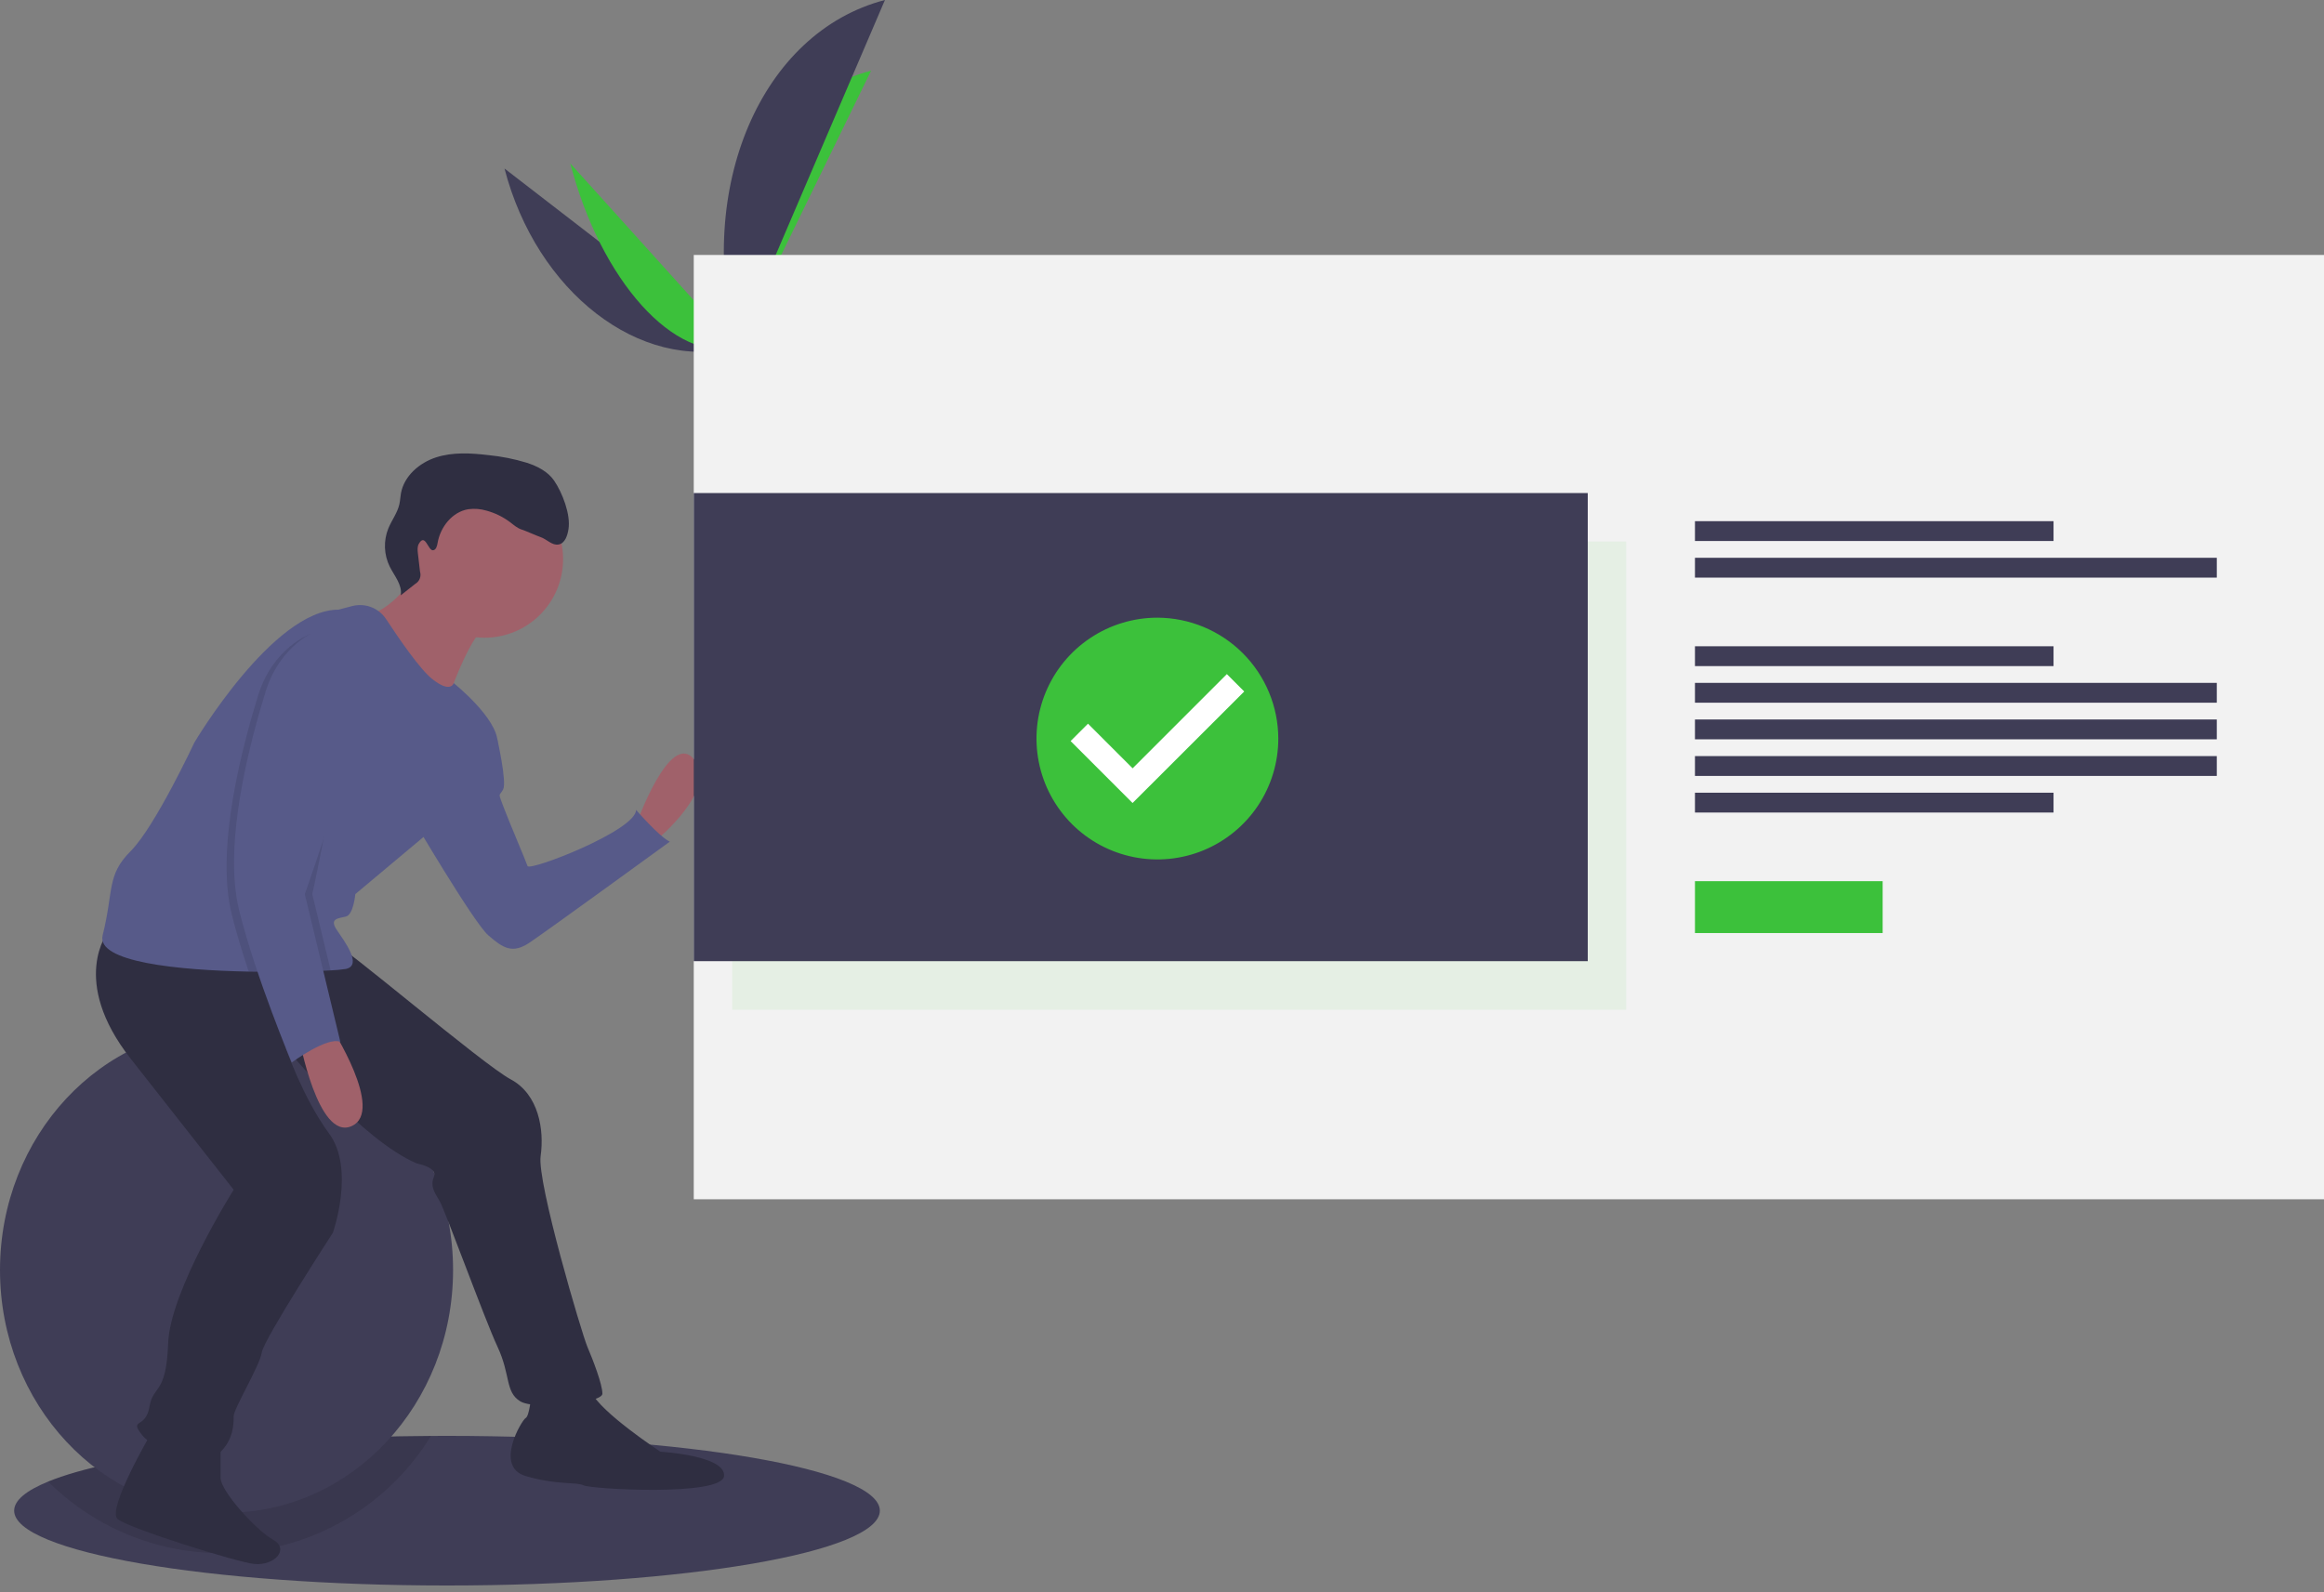 <svg width="321" height="220" viewBox="0 0 321 220" fill="none" xmlns="http://www.w3.org/2000/svg">
<rect x="0" y="0" width="321" height="220" fill="#808080" stroke="none"/>
<path d="M121.528 208.714C121.528 214.422 94.761 219.051 61.742 219.051C28.723 219.051 1.956 214.422 1.956 208.714C1.956 207.286 3.627 205.929 6.65 204.694C15.45 201.093 35.713 198.534 59.529 198.386C60.264 198.38 61.002 198.377 61.742 198.377C94.761 198.377 121.528 203.006 121.528 208.714Z" fill="#3F3D56"/>
<path opacity="0.1" d="M59.528 198.385C56.849 202.753 53.216 206.457 48.902 209.221C44.587 211.984 39.703 213.735 34.616 214.342C29.528 214.949 24.369 214.396 19.526 212.725C14.682 211.054 10.28 208.308 6.648 204.694C15.449 201.093 35.712 198.534 59.528 198.385Z" fill="black"/>
<path d="M31.29 208.993C48.571 208.993 62.58 193.984 62.58 175.469C62.58 156.953 48.571 141.944 31.29 141.944C14.009 141.944 0 156.953 0 175.469C0 193.984 14.009 208.993 31.29 208.993Z" fill="#3F3D56"/>
<path d="M69.684 23.282C74.12 40.373 88.432 51.42 101.682 47.98L69.684 23.282Z" fill="#3F3D56"/>
<path d="M101.682 47.981C97.195 30.697 105.53 13.606 120.317 9.768L101.682 47.981Z" fill="#3CC13B"/>
<path d="M78.772 22.577C82.986 38.812 93.233 50.174 101.682 47.98L78.772 22.577Z" fill="#3CC13B"/>
<path d="M101.682 47.98C95.95 25.896 105.141 4.436 122.232 0L101.682 47.98Z" fill="#3F3D56"/>
<path d="M96.695 49.508C96.695 49.508 100.068 48.52 100.903 47.525C101.738 46.529 105.717 44.567 106.275 45.671C106.833 46.775 112.895 50.164 109.065 51.191C105.234 52.219 99.991 52.908 98.807 52.551C97.622 52.194 96.695 49.508 96.695 49.508Z" fill="#A8A8A8"/>
<path opacity="0.2" d="M109.027 50.766C105.197 51.794 99.954 52.483 98.769 52.126C97.868 51.854 97.115 50.232 96.808 49.474C96.737 49.495 96.695 49.508 96.695 49.508C96.695 49.508 97.622 52.194 98.807 52.551C99.991 52.908 105.234 52.219 109.065 51.191C110.17 50.895 110.451 50.401 110.278 49.823C110.216 50.216 109.85 50.545 109.027 50.766Z" fill="black"/>
<path d="M321 35.223H95.825V165.691H321V35.223Z" fill="#F2F2F2"/>
<g opacity="0.3">
<path opacity="0.3" d="M224.616 74.824H101.133V139.499H224.616V74.824Z" fill="#3CC13B"/>
<path opacity="0.3" d="M224.616 74.824H101.133V139.499H224.616V74.824Z" fill="white" fill-opacity="0.5"/>
</g>
<path d="M283.643 72.005H234.115V74.745H283.643V72.005Z" fill="#3F3D56"/>
<path d="M306.194 77.063H234.115V79.803H306.194V77.063Z" fill="#3F3D56"/>
<path d="M283.643 89.287H234.115V92.027H283.643V89.287Z" fill="#3F3D56"/>
<path d="M283.643 109.519H234.115V112.259H283.643V109.519Z" fill="#3F3D56"/>
<path d="M306.194 94.345H234.115V97.085H306.194V94.345Z" fill="#3F3D56"/>
<path d="M306.194 99.403H234.115V102.143H306.194V99.403Z" fill="#3F3D56"/>
<path d="M306.194 104.461H234.115V107.201H306.194V104.461Z" fill="#3F3D56"/>
<path d="M260.038 121.743H234.115V128.909H260.038V121.743Z" fill="#3CC13B"/>
<path d="M87.859 113.96C87.859 113.96 92.513 100.775 95.874 104.912C99.235 109.048 90.703 116.028 90.703 116.028L87.859 113.96Z" fill="#A0616A"/>
<path d="M65.884 101.034L68.683 102.071C68.683 102.071 70.021 108.014 69.504 109.048C68.987 110.082 68.728 109.307 69.504 111.375C70.279 113.443 72.606 118.872 72.864 119.648C73.123 120.423 87.859 114.736 87.859 111.892C87.859 111.892 90.961 115.511 92.512 116.287C92.512 116.287 75.45 128.696 73.123 130.247C70.796 131.799 69.504 131.023 67.435 129.213C65.367 127.404 56.577 112.409 56.577 112.409L65.884 101.034Z" fill="#575A89"/>
<path d="M73.382 192.811C73.382 192.811 73.124 195.655 72.607 195.913C72.09 196.172 68.212 202.635 72.607 203.928C77.001 205.22 79.587 204.703 80.621 205.22C81.655 205.737 99.752 206.771 100.01 203.928C100.269 201.084 91.221 200.567 91.221 200.567C91.221 200.567 82.948 195.138 81.655 192.294C80.362 189.45 73.382 192.811 73.382 192.811Z" fill="#2F2E41"/>
<path d="M20.901 197.981C20.901 197.981 14.697 208.581 16.248 209.874C17.799 211.166 32.906 215.877 35.12 216.078C37.964 216.337 40.032 214.01 37.706 212.717C35.379 211.425 30.467 205.996 30.467 204.186V199.533L20.901 197.981Z" fill="#2F2E41"/>
<path d="M14.954 128.696C14.954 128.696 9.525 135.418 18.057 146.276L32.276 164.373C32.276 164.373 23.486 178.333 23.227 185.572C22.969 192.811 21.159 191.26 20.642 194.362C20.125 197.464 17.798 195.913 19.608 198.24C21.418 200.567 28.139 202.635 30.208 200.825C32.276 199.016 32.276 196.689 32.276 195.655C32.276 194.621 35.895 188.674 36.154 186.865C36.412 185.055 45.978 170.319 45.978 170.319C45.978 170.319 49.08 161.529 45.461 156.617C41.841 151.705 39.45 144.738 39.45 144.738C39.45 144.738 50.114 157.651 57.611 160.754C57.611 160.754 60.455 161.271 59.938 162.563C59.421 163.856 59.938 164.631 60.714 165.924C61.489 167.217 66.918 182.211 68.728 186.089C70.538 189.967 69.762 192.294 71.831 193.587C73.899 194.879 83.206 193.845 83.206 192.552C83.206 191.26 81.913 187.899 81.138 186.089C80.362 184.28 74.157 163.339 74.674 159.719C75.191 156.1 74.416 151.188 70.538 149.12C66.66 147.052 47.012 130.247 45.978 130.247C44.944 130.247 14.954 128.696 14.954 128.696Z" fill="#2F2E41"/>
<path d="M66.919 88.107C72.915 88.107 77.777 83.246 77.777 77.249C77.777 71.252 72.915 66.391 66.919 66.391C60.922 66.391 56.06 71.252 56.06 77.249C56.06 83.246 60.922 88.107 66.919 88.107Z" fill="#A0616A"/>
<path d="M58.129 78.283C58.129 78.283 54.768 84.23 50.632 85.005C46.495 85.781 61.49 97.673 61.49 97.673C61.49 97.673 65.109 86.298 68.212 85.781C71.314 85.264 58.129 78.283 58.129 78.283Z" fill="#A0616A"/>
<path d="M68.728 102.585C68.728 105.946 58.646 115.511 58.646 115.511L49.08 123.526C49.08 123.526 48.822 126.37 47.788 126.628C46.754 126.887 45.461 126.887 46.495 128.438C47.529 129.989 50.114 133.35 47.788 133.867C47.086 133.973 46.379 134.041 45.67 134.068C45.05 134.105 44.321 134.138 43.501 134.169C41.588 134.236 39.194 134.28 36.601 134.262C35.864 134.26 35.115 134.251 34.352 134.236C24.577 134.043 13.254 132.918 14.179 129.213C15.73 123.009 14.696 120.94 18.057 117.58C21.418 114.219 26.847 102.585 26.847 102.585C26.847 102.585 37.705 84.23 46.754 84.23L48.633 83.736C49.506 83.506 50.43 83.556 51.273 83.88C52.116 84.204 52.836 84.785 53.331 85.54C55.145 88.304 58.007 92.456 59.68 93.795C62.265 95.863 62.669 94.379 62.669 94.379C62.669 94.379 68.728 99.224 68.728 102.585Z" fill="#575A89"/>
<path d="M45.719 141.881C45.719 141.881 53.217 153.515 48.563 155.583C43.91 157.651 41.324 143.432 41.324 143.432L45.719 141.881Z" fill="#A0616A"/>
<path d="M59.82 76.023C60.237 75.97 60.369 75.444 60.439 75.03C60.815 72.813 62.467 70.71 64.688 70.352C65.537 70.239 66.4 70.308 67.219 70.556C68.394 70.878 69.496 71.42 70.468 72.154C70.981 72.542 71.474 72.993 72.091 73.174C72.498 73.293 74.228 74.062 74.632 74.193C75.521 74.479 76.257 75.409 77.172 75.225C78.048 75.049 78.38 73.991 78.521 73.109C78.841 71.1 77.691 68.101 76.548 66.418C75.68 65.141 74.211 64.406 72.743 63.928C71.023 63.405 69.256 63.054 67.466 62.879C65.051 62.594 62.55 62.443 60.235 63.189C57.921 63.936 55.813 65.762 55.381 68.155C55.291 68.654 55.274 69.164 55.164 69.659C54.895 70.865 54.097 71.879 53.631 73.023C53.295 73.864 53.139 74.766 53.173 75.671C53.208 76.576 53.431 77.463 53.829 78.276C54.474 79.573 55.595 80.819 55.353 82.246L57.348 80.673C57.636 80.509 57.859 80.251 57.981 79.943C58.102 79.634 58.114 79.293 58.014 78.977L57.724 76.479C57.67 76.022 57.624 75.528 57.853 75.128C58.74 73.579 59.125 76.111 59.82 76.023Z" fill="#2F2E41"/>
<path opacity="0.1" d="M41.066 124.043L43.502 134.169C41.046 134.257 37.796 134.304 34.352 134.236C33.484 131.63 32.654 128.913 32.018 126.369C29.691 117.062 33.569 102.843 35.637 96.122C37.706 89.4 42.876 87.59 42.876 87.59C42.876 87.59 45.461 88.366 48.822 90.693C52.183 93.019 41.066 124.043 41.066 124.043Z" fill="black"/>
<path opacity="0.1" d="M43.135 123.526L45.671 134.068C45.05 134.105 44.322 134.138 43.502 134.169C41.589 134.236 39.195 134.28 36.602 134.262C35.669 131.493 34.766 128.572 34.086 125.852C31.76 116.545 35.638 102.326 37.706 95.605C39.774 88.883 44.298 96.251 44.298 96.251C44.298 96.251 42.489 91.856 45.849 94.183C49.21 96.51 43.135 123.526 43.135 123.526Z" fill="black"/>
<path d="M43.909 87.073C43.909 87.073 38.739 88.883 36.67 95.605C34.602 102.326 30.724 116.545 33.051 125.852C35.378 135.159 40.29 146.793 40.29 146.793C40.29 146.793 45.202 143.174 47.012 143.949L42.1 123.526C42.1 123.526 53.216 92.502 49.855 90.176C46.495 87.849 43.909 87.073 43.909 87.073Z" fill="#575A89"/>
<path d="M219.308 68.119H95.825V132.794H219.308V68.119Z" fill="#3F3D56"/>
<path d="M159.864 115.722C167.581 115.722 173.838 109.454 173.838 101.723C173.838 93.992 167.581 87.724 159.864 87.724C152.147 87.724 145.891 93.992 145.891 101.723C145.891 109.454 152.147 115.722 159.864 115.722Z" fill="white"/>
<path d="M159.864 85.338C156.561 85.338 153.332 86.318 150.586 88.153C147.84 89.988 145.699 92.596 144.435 95.647C143.171 98.699 142.841 102.057 143.485 105.296C144.129 108.536 145.72 111.511 148.055 113.847C150.391 116.183 153.367 117.773 156.606 118.417C159.846 119.062 163.203 118.731 166.255 117.467C169.306 116.203 171.915 114.063 173.75 111.316C175.585 108.57 176.564 105.341 176.564 102.038C176.551 97.613 174.788 93.373 171.659 90.244C168.529 87.115 164.289 85.351 159.864 85.338ZM156.436 110.942L147.877 102.384L150.278 99.983L156.444 106.149L169.459 93.134L171.859 95.535L156.436 110.942Z" fill="#3CC13B"/>
</svg>
